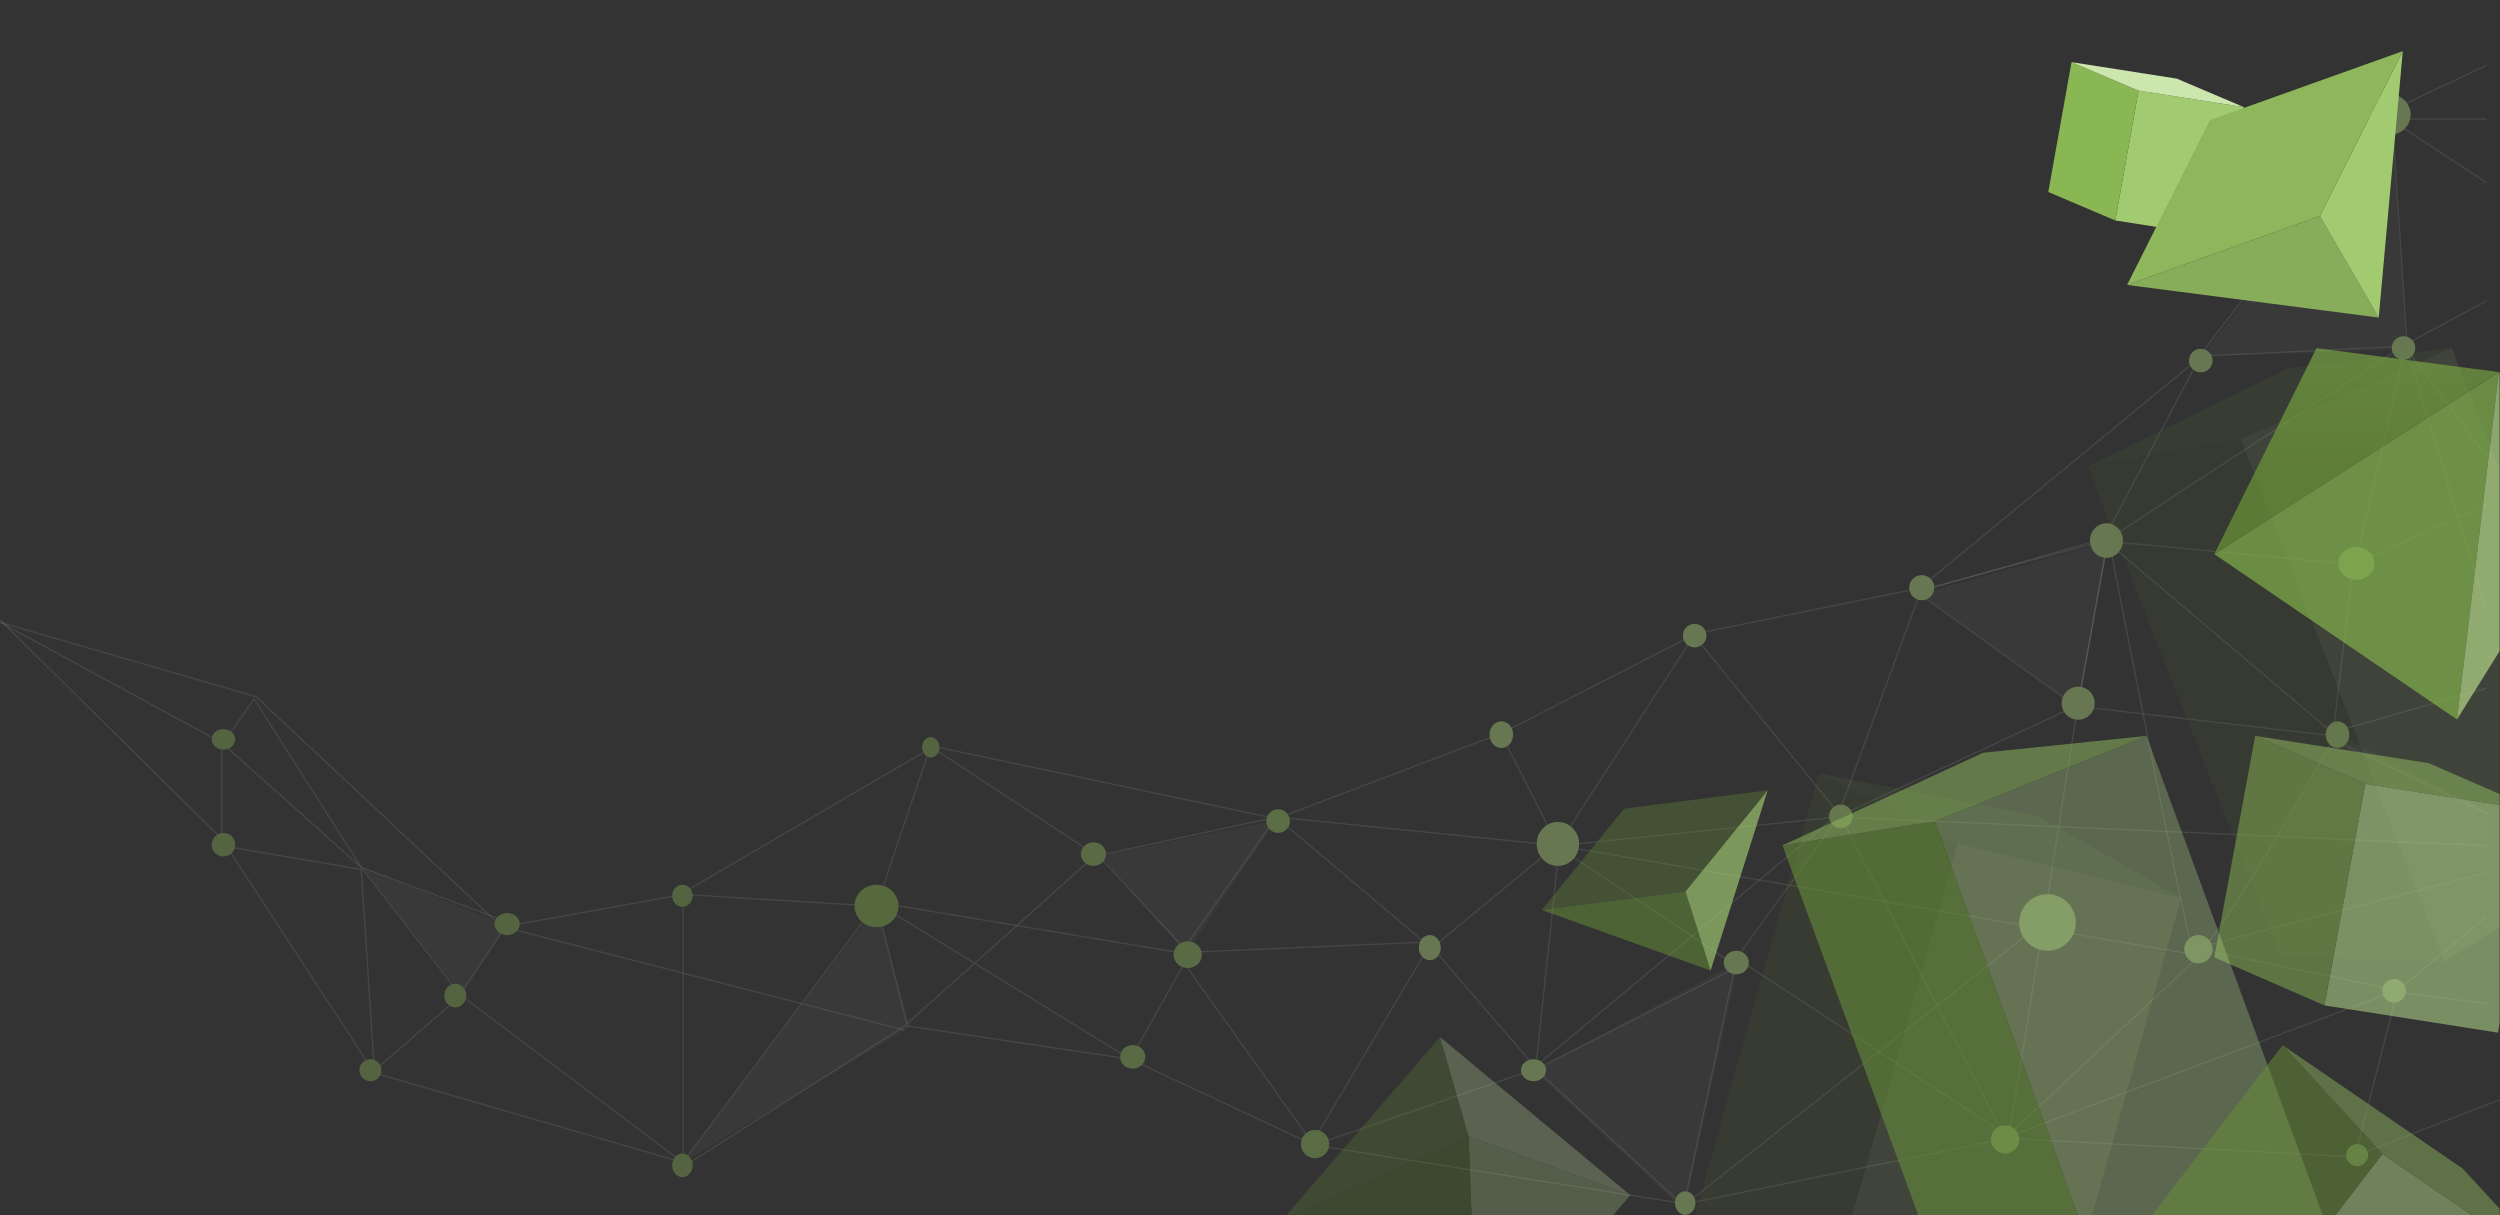 <svg xmlns="http://www.w3.org/2000/svg" xmlns:xlink="http://www.w3.org/1999/xlink" width="1920.534" height="933.68" viewBox="0 0 1920.534 933.68"><rect x="0" y="0" width="1920.534" height="933.68" fill="#333333" stroke="none"/><defs><clipPath id="a"><rect width="1469.191" height="933.68" fill="none"/></clipPath><linearGradient id="b" x1="-3.26" y1="5.342" x2="-2.532" y2="5.342" gradientUnits="objectBoundingBox"><stop offset="0" stop-color="#e3fcc6"/><stop offset="1" stop-color="#aad479"/></linearGradient><clipPath id="c"><path d="M754.2,168.99,902.158,544.631,748.48,640.481,591.94,238.852Z" transform="translate(-591.94 -168.99)" fill="none"/></clipPath><linearGradient id="d" x1="-2.484" y1="6.955" x2="-2.223" y2="5.655" gradientUnits="objectBoundingBox"><stop offset="0" stop-color="#9fcb6b"/><stop offset="1" stop-color="#547a27"/></linearGradient><linearGradient id="e" x1="-3.195" y1="30.087" x2="-2.158" y2="30.087" gradientUnits="objectBoundingBox"><stop offset="0" stop-color="#b4d68b"/><stop offset="1" stop-color="#6b9638"/></linearGradient><linearGradient id="f" x1="-0.741" y1="4.706" x2="0.039" y2="4.706" gradientUnits="objectBoundingBox"><stop offset="0" stop-color="#e6ffc9"/><stop offset="1" stop-color="#b6e282"/></linearGradient><clipPath id="g"><path d="M745.625,365.383l-108.939,388.7-180.515-16L573.96,323.486Z" transform="translate(-456.171 -323.486)" fill="none"/></clipPath><linearGradient id="h" x1="0.447" y1="5.177" x2="0.78" y2="4.063" gradientUnits="objectBoundingBox"><stop offset="0" stop-color="#8fbc59"/><stop offset="1" stop-color="#578126"/></linearGradient><linearGradient id="i" x1="-0.81" y1="24.119" x2="0.232" y2="24.119" gradientUnits="objectBoundingBox"><stop offset="0" stop-color="#d7f6b2"/><stop offset="1" stop-color="#6b9638"/></linearGradient><linearGradient id="j" x1="0.722" y1="-0.667" x2="0.722" y2="0.597" gradientUnits="objectBoundingBox"><stop offset="0" stop-color="#88b552"/><stop offset="1" stop-color="#6b9638"/></linearGradient><clipPath id="k"><path d="M782.828,325.9,751.375,496.062,618.068,475.118l31.45-170.164Z" transform="translate(-618.068 -304.954)" fill="none"/></clipPath><clipPath id="l"><path d="M516.246,153.947,498.385,253.7l-80.866-12.671,17.86-99.756Z" transform="translate(-417.519 -141.273)" fill="none"/></clipPath><linearGradient id="m" x1="8.043" y1="41.778" x2="8.276" y2="40.713" gradientUnits="objectBoundingBox"><stop offset="0" stop-color="#6b9638"/><stop offset="1" stop-color="#89b753"/></linearGradient><clipPath id="n"><path d="M643.143,355.251,781.362,731.428,626.646,823.047,480.5,420.876Z" transform="translate(-480.503 -355.251)" fill="none"/></clipPath><clipPath id="o"><path d="M843.4,515.2,727.664,665.823,589.228,570.977l115.721-150.6Z" transform="translate(-589.228 -420.374)" fill="none"/></clipPath></defs><g transform="translate(0.352 -3887.32)"><g transform="translate(-8.803 3937.385)" opacity="0.41"><g transform="translate(8.803 0)"><path d="M1389.933,2459.832l-76.673,36.182-147.307,191.245L954.035,2861.7,782.17,2896.594l-148.6,76.239-173.646,65.9-263.119-55.565L4.273,3095.592v210.626L174.84,3197.675,348,3223.52l140.844,65.9,285.575,45.227,246.813-50.4,266.191,14.214,112.42-43.935" transform="translate(520.161 -2459.832)" fill="none" stroke="rgba(255,255,255,0.23)" stroke-width="1"/><path d="M764.661,2471.215H691.869L703.5,2645.661l-158.944,7.753-74.949,142.141-139.552,37.473-63.319,171.862L155.606,2867.918,50.935,3029.442,7,2942.866" transform="translate(1145.434 -2429.865)" fill="none" stroke="rgba(255,255,255,0.23)" stroke-width="1"/><path d="M83.673,2521.253,7,2470.859" transform="translate(1826.422 -2430.801)" fill="none" stroke="rgba(255,255,255,0.23)" stroke-width="1"/><path d="M445.488,2509.63l-62.454,33.6-228.72,149.895-23.259,129.219L7,2733.179" transform="translate(1464.606 -2328.723)" fill="none" stroke="rgba(255,255,255,0.23)" stroke-width="1"/><path d="M1747.132,2603.583l-62.454-83.993-38.769,166.692-191.242-18.089,177.03,149.9-200.289-23.26-183.494,85.284L1034.7,2902.08l-217.58-21.968-137.779,29.719L551.423,2825.84,510.071,2948.6l-148.6-9.045L225.077,2964.1l-36.953,55.435-63.837,55.435-10.076-154.545L7,2902.08v-76.24" transform="translate(162.963 -2302.5)" fill="none" stroke="rgba(255,255,255,0.23)" stroke-width="1"/><path d="M298.195,2677.012l-114.307,32.755S79.061,2897.576,72.512,2880.1,7,2559.086,7,2559.086" transform="translate(1611.9 -2198.513)" fill="none" stroke="rgba(255,255,255,0.23)" stroke-width="1"/><path d="M125.678,2552.669,23.071,2599.185,7,2733.214l118.678,56.779" transform="translate(1784.417 -2215.407)" fill="none" stroke="rgba(255,255,255,0.23)" stroke-width="1"/><path d="M69.553,2724.335,7,2518.876" transform="translate(1840.542 -2304.376)" fill="none" stroke="rgba(255,255,255,0.23)" stroke-width="1"/><path d="M1244.153,2640.8l-498.019-21.972L664.729,2731.25,529.043,2640.8l-95.618,78.819L314.145,2618.828l-70.677,100.791-67.193-72.362L30.259,2777.768,7,2684.731,202.123,2804.9l41.345-73.654,99.5,139.556,173.156-59.441,157.646-80.115,202.879,133.095,298.5-112.421-155.063-32.3,224.073-58.148" transform="translate(665.942 -2041.222)" fill="none" stroke="rgba(255,255,255,0.23)" stroke-width="1"/><path d="M108.315,2664.866l-69.01-9.046L7,2782.456" transform="translate(1801.78 -1943.827)" fill="none" stroke="rgba(255,255,255,0.23)" stroke-width="1"/><path d="M344.834,2724.9,193.989,2866.573l-126.639-248.1" transform="translate(1346.017 -2042.158)" fill="none" stroke="rgba(255,255,255,0.23)" stroke-width="1"/><path d="M742.98,2708.041l-484.566-83.166-18.093,170.569-81.405-94.33L69.748,2851.009" transform="translate(939.161 -2025.301)" fill="none" stroke="rgba(255,255,255,0.23)" stroke-width="1"/><path d="M78.593,2639.815,7,2699.255" transform="translate(1831.502 -1985.969)" fill="none" stroke="rgba(255,255,255,0.23)" stroke-width="1"/><path d="M127.08,2885.786,87.02,3073.156l276.529-218.38,25.849-164.1,23.826-131.03-146.151,42" transform="translate(1206.173 -2197.053)" fill="none" stroke="rgba(255,255,255,0.23)" stroke-width="1"/><path d="M257.771,2916.974,144.443,2812.3l232.594-193.828" transform="translate(1033.747 -2042.158)" fill="none" stroke="rgba(255,255,255,0.23)" stroke-width="1"/><path d="M100.693,2807.573l27.133-166.691" transform="translate(1441.896 -1983.159)" fill="none" stroke="rgba(255,255,255,0.23)" stroke-width="1"/><path d="M1331.426,2822.933l-196.543,8.4L903.063,2792.7,753.556,2992.6,582.209,2863.249l-75.587-97.431L399.41,2670.066l-169.963-92.392" transform="translate(-229.447 -2149.573)" fill="none" stroke="rgba(255,255,255,0.23)" stroke-width="1"/><path d="M1035.586,2890.641,726.5,2811.173,538.355,2634.789l-196.542-57.115" transform="translate(-341.813 -2149.573)" fill="none" stroke="rgba(255,255,255,0.23)" stroke-width="1"/><path d="M912.861,2993.815l-237.185-68.875L558.389,2745.2,388.426,2577.212" transform="translate(-388.426 -2150.791)" fill="none" stroke="rgba(255,255,255,0.23)" stroke-width="1"/><path d="M644.048,2764.685l-110.866-41.478-82.314-129.349-24.9,35.277" transform="translate(-256.007 -2106.963)" fill="none" stroke="rgba(255,255,255,0.23)" stroke-width="1"/></g><g transform="translate(286.759 37.473)"><path d="M207.968,2688.236l23.521-127.672L87.02,2600.882Z" transform="translate(1109.952 -2232.091)" fill="rgba(255,255,255,0.07)"/><path d="M165.168,2733.338l157.3-83.99-41.991,191.5Z" transform="translate(735.068 -1998.341)" fill="rgba(255,255,255,0.07)"/><path d="M23.842,2656.224l145.136-186.076,12.928,180.906Z" transform="translate(1389.05 -2470.148)" fill="rgba(255,255,255,0.07)"/><path d="M6.559,2680.211l45.361-78.954,115.91,60.476v28.557Z" transform="translate(1465.913 -2124.955)" fill="rgba(255,255,255,0.07)"/><path d="M263,2646.676l135.26-27.136L328.9,2721.623Z" transform="translate(303.872 -2076.821)" fill="rgba(255,255,255,0.07)"/><path d="M489.295,2637.787,340.434,2834.329l174.7-104.15Z" transform="translate(-94.308 -2028.78)" fill="rgba(255,255,255,0.07)"/><path d="M500.906,2726.642l35.021-52.26-110.912-44.966Z" transform="translate(-425.016 -2050.816)" fill="rgba(255,255,255,0.07)"/></g><g transform="translate(171.056 22.261)"><circle cx="21.734" cy="21.734" r="21.734" transform="translate(1388.591 614.603)" fill="#b0db7c"/><ellipse cx="16.905" cy="16.301" rx="16.905" ry="16.301" transform="translate(493.855 607.358)" fill="#87b84d"/><ellipse cx="16.301" cy="15.697" rx="16.301" ry="15.697" transform="translate(1656.65 0)" fill="#b0db7c"/><ellipse cx="16.301" cy="16.905" rx="16.301" ry="16.905" transform="translate(1017.898 559.059)" fill="#b0db7c"/><ellipse cx="13.886" cy="12.678" rx="13.886" ry="12.678" transform="translate(1633.708 347.752)" fill="#b0db7c"/><ellipse cx="12.678" cy="13.282" rx="12.678" ry="13.282" transform="translate(1442.927 329.64)" fill="#b0db7c"/><ellipse cx="12.678" cy="12.678" rx="12.678" ry="12.678" transform="translate(1421.193 455.217)" fill="#b0db7c"/><circle cx="10.867" cy="10.867" r="10.867" transform="translate(1515.376 645.997)" fill="#b0db7c"/><circle cx="10.867" cy="10.867" r="10.867" transform="translate(1366.857 792.101)" fill="#b0db7c"/><ellipse cx="8.452" cy="8.452" rx="8.452" ry="8.452" transform="translate(1639.745 806.591)" fill="#b0db7c"/><ellipse cx="8.452" cy="9.66" rx="8.452" ry="9.66" transform="translate(927.337 645.997)" fill="#b0db7c"/><ellipse cx="9.66" cy="9.056" rx="9.66" ry="9.056" transform="translate(697.918 730.52)" fill="#91bc5d"/><ellipse cx="9.056" cy="9.056" rx="9.056" ry="9.056" transform="translate(810.213 549.399)" fill="#97c462"/><ellipse cx="9.66" cy="8.452" rx="9.66" ry="8.452" transform="translate(1005.823 741.387)" fill="#b0db7c"/><ellipse cx="9.66" cy="9.056" rx="9.66" ry="9.056" transform="translate(1161.587 658.072)" fill="#b0db7c"/><ellipse cx="7.849" cy="9.056" rx="7.849" ry="9.056" transform="translate(1124.155 842.815)" fill="#b0db7c"/><ellipse cx="9.66" cy="9.66" rx="9.66" ry="9.66" transform="translate(1304.068 369.486)" fill="#b0db7c"/><ellipse cx="9.056" cy="9.056" rx="9.056" ry="9.056" transform="translate(1130.193 406.918)" fill="#b0db7c"/><ellipse cx="9.056" cy="10.264" rx="9.056" ry="10.264" transform="translate(981.674 481.781)" fill="#b0db7c"/><ellipse cx="9.056" cy="9.056" rx="9.056" ry="9.056" transform="translate(1242.487 545.777)" fill="#b0db7c"/><ellipse cx="9.056" cy="9.056" rx="9.056" ry="9.056" transform="translate(1667.517 679.806)" fill="#b0db7c"/><ellipse cx="9.056" cy="9.056" rx="9.056" ry="9.056" transform="translate(1518.998 195.61)" fill="#b0db7c"/><ellipse cx="7.849" cy="8.452" rx="7.849" ry="8.452" transform="translate(353.789 607.358)" fill="#84ab56"/><ellipse cx="8.452" cy="8.452" rx="8.452" ry="8.452" transform="translate(113.502 741.387)" fill="#84ab56"/><ellipse cx="9.056" cy="7.849" rx="9.056" ry="7.849" transform="translate(0 487.818)" fill="#84ab56"/><ellipse cx="9.056" cy="9.056" rx="9.056" ry="9.056" transform="translate(1674.762 185.951)" fill="#b0db7c"/><ellipse cx="9.056" cy="10.264" rx="9.056" ry="10.264" transform="translate(1624.048 481.781)" fill="#b0db7c"/><ellipse cx="9.66" cy="9.056" rx="9.66" ry="9.056" transform="translate(667.731 574.756)" fill="#91bc5d"/><ellipse cx="9.66" cy="8.452" rx="9.66" ry="8.452" transform="translate(217.345 629.092)" fill="#84ab56"/><ellipse cx="7.849" cy="9.056" rx="7.849" ry="9.056" transform="translate(353.789 813.835)" fill="#84ab56"/><ellipse cx="9.056" cy="9.056" rx="9.056" ry="9.056" transform="translate(0 567.511)" fill="#84ab56"/><ellipse cx="8.452" cy="9.056" rx="8.452" ry="9.056" transform="translate(178.706 683.429)" fill="#84ab56"/><ellipse cx="6.641" cy="7.849" rx="6.641" ry="7.849" transform="translate(545.777 493.856)" fill="#84ab56"/><ellipse cx="10.867" cy="10.264" rx="10.867" ry="10.264" transform="translate(738.972 650.827)" fill="#91bc5d"/><circle cx="10.867" cy="10.867" r="10.867" transform="translate(836.777 795.723)" fill="#93bf5d"/></g></g><g transform="translate(373.458 3826.875)"><g transform="translate(77.35 60.445)" clip-path="url(#a)"><g transform="translate(534.09 28.887)"><g transform="translate(618.427 238.439)" opacity="0.1"><g transform="translate(117.487)"><path d="M754.2,168.99,902.158,544.631,748.48,640.481,591.94,238.852Z" transform="translate(-591.94 -168.99)" fill="url(#b)"/></g><g transform="translate(0 69.862)"><path d="M818.363,598.985l-126.082-4.659L544.336,218.689l117.487-21.332Z" transform="translate(-544.336 -197.356)" fill="url(#d)"/></g><path d="M661.823,238.852,544.336,260.184l153.572-75.223L824.087,168.99Z" transform="translate(-544.336 -168.99)" fill="url(#e)"/></g><g transform="translate(303.066 565.261)" opacity="0.1"><g transform="translate(97.77 53.677)"><path d="M745.625,365.383l-108.939,388.7-180.515-16L573.96,323.486Z" transform="translate(-456.171 -323.486)" fill="url(#f)"/></g><path d="M514.326,769.964l-97.77-79.578L525.5,301.691l106.615,53.677Z" transform="translate(-416.556 -301.691)" fill="url(#h)"/><g transform="translate(108.943)"><path d="M567.314,355.369,460.7,301.691l167.964,32.392,110.317,63.182Z" transform="translate(-460.698 -301.691)" fill="url(#i)"/></g></g><g transform="translate(715.795 238.554)" opacity="0.69"><path d="M816.212,189.21,784.068,456.1,597.618,329.079Z" transform="translate(-597.618 -170.821)" fill="#83b24c"/><path d="M816.212,201.007,676.12,182.619l-78.5,158.258Z" transform="translate(-597.618 -182.619)" fill="url(#j)"/><path d="M696.451,189.21l72.489,99.052L664.307,456.1Z" transform="translate(-477.857 -170.821)" fill="#b3d888"/></g><g transform="translate(715.794 536.429)" opacity="0.58"><g transform="translate(84.601 36.868)"><path d="M782.828,325.9,751.375,496.062,618.068,475.118l31.45-170.164Z" transform="translate(-618.068 -304.954)" fill="#aed186"/></g><path d="M668.389,497.016l-84.6-36.875,31.45-170.156,84.6,36.868Z" transform="translate(-583.788 -289.984)" fill="#7ea450"/><g transform="translate(31.45)"><path d="M681.132,326.852l-84.6-36.868,133.313,20.944,84.6,36.868Z" transform="translate(-596.531 -289.984)" fill="#89af5b"/></g></g><g transform="translate(588.271 18.853)"><g transform="translate(51.487 21.874)"><path d="M516.246,153.947,498.385,253.7l-80.866-12.671,17.86-99.756Z" transform="translate(-417.519 -141.273)" fill="#a2cb71"/></g><path d="M454.82,257.419l-51.487-21.88,17.86-99.75,51.487,21.874Z" transform="translate(-403.333 -135.789)" fill="url(#m)"/><g transform="translate(17.86)"><path d="M459.741,157.663l-51.487-21.874,80.87,12.669,51.483,21.878Z" transform="translate(-408.254 -135.789)" fill="#cde6ae"/></g></g><g transform="translate(384.031 536.429)" opacity="0.53"><g transform="translate(117.091)"><path d="M643.143,355.251,781.362,731.428,626.646,823.047,480.5,420.876Z" transform="translate(-480.503 -355.251)" fill="#badf91" opacity="0.57"/></g><g transform="translate(0 65.625)"><path d="M712.6,774.912l-125.022-7.5L449.361,391.227l117.091-18.486Z" transform="translate(-449.361 -372.741)" fill="#6b9638"/></g><path d="M566.452,420.876,449.361,439.362,603.5,368.215l125.595-12.964Z" transform="translate(-449.361 -355.251)" fill="#8fb85f"/></g><g transform="translate(648.816 10.405)"><path d="M673.262,162.624l45.168,78.018-193.3-25.083Z" transform="translate(-525.126 -35.954)" fill="#87ac5a"/><path d="M566.781,253.6l45.168,78.018,18.49-204.688Z" transform="translate(-418.646 -126.93)" fill="#a2cb71"/><path d="M525.126,306.535l63.661-126.666L736.919,126.93,673.262,253.6Z" transform="translate(-525.126 -126.93)" fill="#8db75a"/></g><g transform="translate(199.248 578.217)" opacity="0.66"><path d="M484.775,338.54,504.1,399.221,374.49,352.66Z" transform="translate(-374.49 -260.744)" fill="rgba(107,150,56,0.74)"/><path d="M419.176,384.748,438.5,445.429l43.86-138.477Z" transform="translate(-308.891 -306.952)" fill="#a2cb71"/><path d="M374.49,398.868l63.183-77.788,110.286-14.128-63.184,77.8Z" transform="translate(-374.49 -306.952)" fill="rgba(107,150,56,0.46)"/></g><g transform="translate(0 767.762)" opacity="0.26"><path d="M358.4,596.59l-6.723-181.684,124.245,45.18Z" transform="translate(-208.731 -338.579)" fill="#b5d88b"/><path d="M436.7,414.905,293.757,478.893l149.669,117.7Z" transform="translate(-293.757 -338.579)" fill="#5a822a"/><path d="M436.7,460.24,293.757,524.228,414.705,383.914Z" transform="translate(-293.757 -383.914)" fill="rgba(107,150,56,0.85)"/><path d="M364.761,460.24l124.245,45.18L342.764,383.914Z" transform="translate(-221.815 -383.914)" fill="#cce8ab"/></g><g transform="translate(652.56 774.087)" opacity="0.5"><g transform="translate(76.659 83.469)"><path d="M843.4,515.2,727.664,665.823,589.228,570.977l115.721-150.6Z" transform="translate(-589.228 -420.374)" fill="#aed186"/></g><path d="M634.826,620.555l-76.66-83.474L673.9,386.482l76.648,83.469Z" transform="translate(-558.166 -386.482)" fill="#678f37"/><g transform="translate(115.733)"><path d="M681.707,469.952,605.06,386.482l138.427,94.831L820.16,564.78Z" transform="translate(-605.06 -386.482)" fill="#89af5b"/></g></g></g></g></g></g></svg>